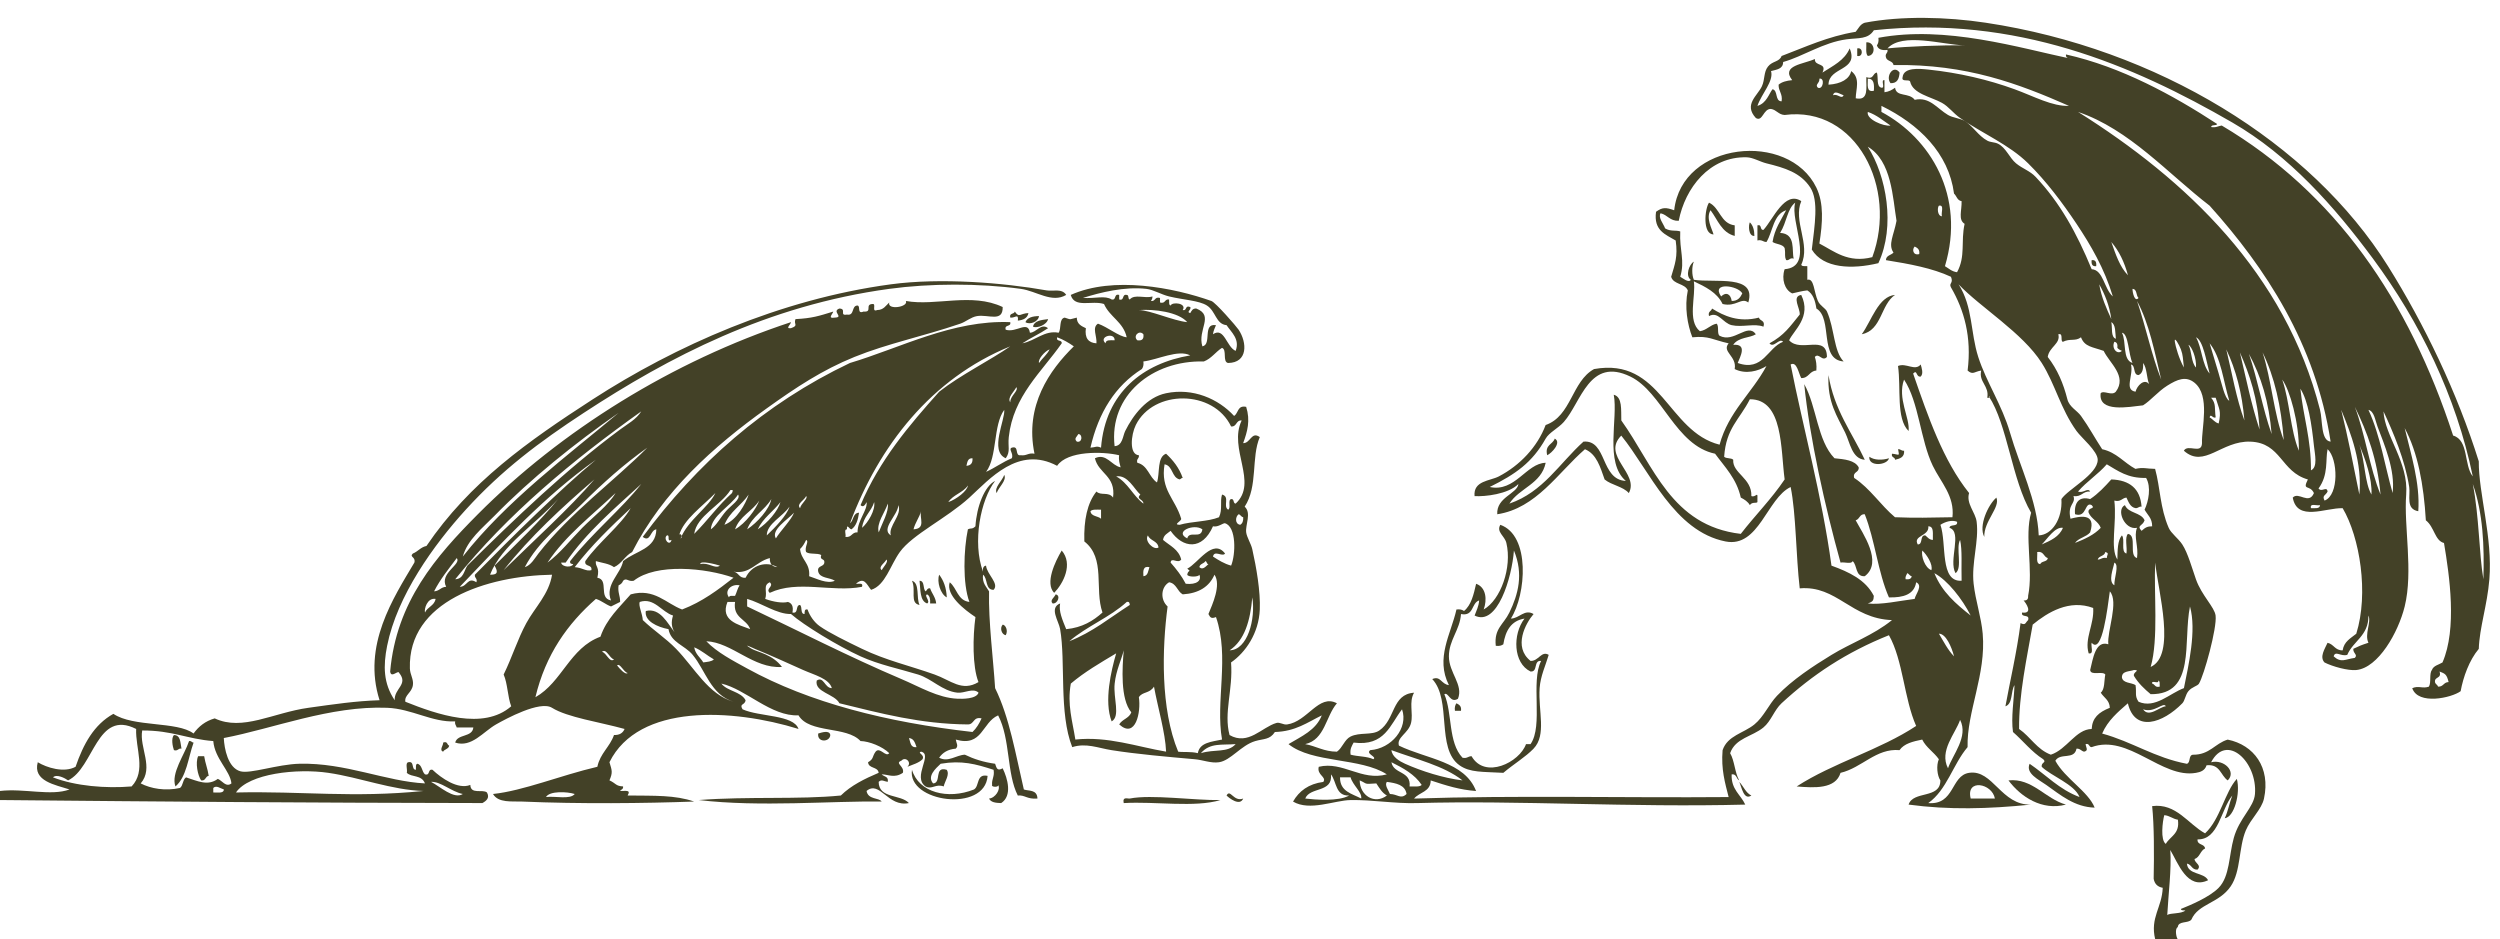 <?xml version="1.0" encoding="UTF-8" standalone="no"?>
<!-- Generator: Adobe Illustrator 13.0.0, SVG Export Plug-In . SVG Version: 6.00 Build 14948)  -->
<svg
    xmlns:rdf="http://www.w3.org/1999/02/22-rdf-syntax-ns#"
    xmlns="http://www.w3.org/2000/svg"
    xmlns:cc="http://web.resource.org/cc/"
    xmlns:xlink="http://www.w3.org/1999/xlink"
    xmlns:dc="http://purl.org/dc/elements/1.1/"
    xmlns:svg="http://www.w3.org/2000/svg"
    xmlns:inkscape="http://www.inkscape.org/namespaces/inkscape"
    xmlns:sodipodi="http://sodipodi.sourceforge.net/DTD/sodipodi-0.dtd"
    xmlns:ns1="http://sozi.baierouge.fr"
    id="two_devils_xA0_Image_1_"
    enable-background="new 0 0 396.72 149.04"
    xml:space="preserve"
    viewBox="0 0 396.72 149.04"
    version="1.1"
    y="0px"
    x="0px"
  >
<g
      clip-rule="evenodd"
      fill-rule="evenodd"
      
    >
	<path fill="#434127"
        d="m296.16 6.72c1.389-0.149 1.599 2.097 0.24 2.16-0.4-0.398-0.19-1.409-0.24-2.16z"
    />
	<path fill="#434127"
        d="m294.72 7.68c0.967-0.234 0.967 1.434 0 1.2v-1.2z"
    />
	<path fill="#434127"
        d="m301.44 11.52c-0.072 0.968-0.354 1.726-1.439 1.68-0.86-1.099 0.5-3.033 1.44-1.68z"
    />
	<path fill="#434127"
        d="m285.84 31.92c-1.346 3.184 1.53 6.834 0 10.08 0.074 0.326 0.601 0.199 0.96 0.24v2.16c1.093-0.311 1.025 1.913 1.68 3.36 0.356 0.788 1.196 1.131 1.44 1.68 1.212 2.73 1.057 6.291 2.64 7.92-3.96-0.28-1.662-6.818-4.32-8.4-0.185-1.255-0.544-2.335-1.439-2.88-0.866 0.094-1.609 0.311-2.4 0.48-1.191-0.558-1.738-2.253-1.2-3.84 4.896-0.4 0.776-7.62 1.681-10.56-1.27 0.949-1.339 3.122-2.4 4.8 2.556 0.128 1.81 2.841 2.16 4.08-0.679-0.198-0.622 0.338-1.2 0.24-0.317-0.722-0.066-0.837-0.24-1.92-0.324-0.635-1.345-0.575-1.92-0.96 0.322-2.078 1.34-3.46 2.16-5.04-2.051 0.67-2.096 3.344-3.12 5.04-0.565 0.005-0.706-0.413-1.439-0.24v-2.4c0.771-0.211 0.328 0.791 0.96 0.72 1.53-1.677 3.39-6.302 6-4.56z"
    />
	<path fill="#434127"
        d="m271.2 32.16c1.752 0.808 1.807 3.313 4.08 3.6v1.68c-2.1-0.54-2.702-2.578-3.84-4.08-0.758 1.246 0.19 2.844 0.48 3.84-1.78-0.02-1.4-4.073-0.72-5.04z"
    />
	<path fill="#434127"
        d="m277.68 35.28c0.49 0.47 0.716 1.205 0.72 2.16-0.98 0.06-0.95-1.752-0.72-2.16z"
    />
	<path fill="#434127"
        d="m331.92 41.28c0.632-0.072 0.787 0.333 0.72 0.96-0.63 0.072-0.79-0.332-0.72-0.96z"
    />
	<path fill="#434127"
        d="m300.72 46.8c-2.301 1.54-2.074 5.606-5.28 6.24 1.55-2.127 2.62-6.016 5.28-6.24z"
    />
	<path fill="#434127"
        d="m279.84 51.84c-1.382-0.559-3.38 0.14-5.04-0.24-1.409-0.322-2.116-2.259-3.601-1.44-0.205-0.766 0.378-0.743 0.48-1.2 1.889 1.176 4.241 2.255 7.439 1.44 0.15 0.572 1.05 0.394 0.72 1.44z"
    />
	<path fill="#434127"
        d="m162.72 51.12c0.313-0.727 1.125-0.955 2.16-0.96-0.1 0.887-1.44 1.442-2.16 0.96z"
    />
	<path fill="#434127"
        d="m163.92 51.84c0.22-0.98 1.341-1.059 2.4-1.2-0.21 0.921-1.74 1.495-2.4 1.2z"
    />
	<path fill="#434127"
        d="m290.16 59.52c0.885 5.516 3.714 9.086 5.761 13.44-2.036-0.149-2.336-2.701-3.12-4.32-1.23-2.54-2.86-4.818-2.64-9.12z"
    />
	<path fill="#434127"
        d="m246.72 69.6c1.135 0.594-0.485 2.322-1.2 2.64-0.41-1.691 0.88-1.683 1.2-2.64z"
    />
	<path fill="#434127"
        d="m301.2 71.28c0.431-0.03 0.507 0.294 0.96 0.24 0.082 1.042-0.66 1.259-1.439 1.44-0.003-0.477-0.655-0.305-0.48-0.96 1.12 0.087 1.22 0.564 0.96-0.72z"
    />
	<path fill="#434127"
        d="m296.64 72.48c0.788 0.564 2.039 0.572 3.12 0.24-0.27 1.131-3.3 1.399-3.12-0.24z"
    />
	<path fill="#434127"
        d="m159.36 75.36c0.454 0.862-0.91 1.963-1.2 2.88-0.45-0.863 0.91-1.963 1.2-2.88z"
    />
	<path fill="#434127"
        d="m316.8 78.96c0.669 1.543-1.996 3.709-1.92 6.239-0.94-1.764 0.62-5.113 1.92-6.239z"
    />
	<path fill="#434127"
        d="m238.08 83.28c4.812 1.694 4.109 11.074 1.681 14.88 1.338-0.008 2.17-1.578 3.6-0.72-1.255 1.448-3.296 5.215-0.479 7.44 1.261 0.061 1.735-1.674 2.88-0.96-0.481 1.641-1.313 3.374-1.44 5.279-0.244 3.67 1.134 7.413-0.96 9.601-1.275 1.332-3.188 2.468-4.8 3.84-3.236-0.188-5.291-0.011-6.96-1.2-3.744-2.668-1.198-10.348-4.32-13.68 1.352-0.575 1.389 0.81 2.641 0.96-2.171-4.285 0.322-8.099 1.199-12 0.557-0.077 0.922 0.038 1.2 0.24 1.145-0.936 1.535-2.626 1.92-4.32 1.609 0.566 1.762 2.542 1.2 4.08 2.695-1.521 4.53-6.669 3.6-10.561-0.27-1.132-1.63-1.733-0.96-2.879zm-6 36.96c0.733 0.174 0.875-0.245 1.44-0.239 2.11 3.696 7.609 0.99 8.64-1.921h0.721c2.046-2.913-0.015-9.935 1.68-13.199-1.264-0.145-0.459 1.781-1.68 1.68-2.767-1.324-2.872-5.908-0.96-8.4-2.138 0.343-3.018 1.942-3.36 4.08-0.278 0.202-0.644 0.316-1.2 0.24-0.295-2.751 1.217-3.34 2.16-5.28 1.389-2.854 2.283-6.094 0.72-9.84-0.311 4.307-2.649 12.115-6.239 10.32 0.268-0.771 0.656-1.423 0.72-2.4-1.271 0.409-0.792 2.568-2.88 2.16-0.169 2.534-1.923 4.128-1.92 6.72 0.002 2.6 2.335 4.522 1.439 6.721-1.231 0.794-1.511-1.125-2.16-0.721 1.3 3.03 0.57 7.64 2.88 10.08z"
    />
	<path fill="#434127"
        d="m168.48 87.36c1.843 2.147 0.266 5.213-1.2 6.72-1.48-1.528 0.14-4.939 1.2-6.72z"
    />
	<path fill="#434127"
        d="m149.04 91.2c0.692 0.908 1.138 2.062 1.2 3.601-0.99-0.51-1.61-2.471-1.2-3.601z"
    />
	<path fill="#434127"
        d="m144.72 92.16c1.286 0.394 0.644 2.716 1.2 3.841-1.6-0.284-0.51-2.342-1.2-3.841z"
    />
	<path fill="#434127"
        d="m145.92 92.16c0.87 0.011 0.487 1.273 0.96 1.681 0.244-0.156 0.249-0.552 0.72-0.48 0.278 0.842 0.86 1.38 0.96 2.4h-0.96c0.05-0.689-0.061-1.22-0.48-1.44-0.557 0.17 0.615 1.127 0 1.44-1.18-0.421-1.03-2.171-1.2-3.601z"
    />
	<path fill="#434127"
        d="m167.52 94.32c0.859 0.146 0.319 1.535-0.48 1.44-0.51-0.505 0.28-0.935 0.48-1.44z"
    />
	<path fill="#434127"
        d="m159.12 99.12c0.474 0.063 0.888 0.962 0.48 1.681-0.65-0.1-0.99-1.141-0.48-1.68z"
    />
	<path fill="#434127"
        d="m231.12 111.6c0.421 0.219 0.834 0.446 0.721 1.2h-0.96c-0.08-0.56 0.04-0.92 0.24-1.2z"
    />
	<path fill="#434127"
        d="m131.76 116.64c-0.085 1.182-2.137 1.21-1.92-0.24 0.53-0.15 1.79-0.6 1.92 0.24z"
    />
	<path fill="#434127"
        d="m27.6 116.64c1.097 0.023 1.003 1.236 1.2 2.16-0.578-0.099-0.521 0.438-1.2 0.239-0.209-0.6-0.469-1.86 0-2.4z"
    />
	<path fill="#434127"
        d="m30 117.6c0.388-0.067 0.413 0.227 0.72 0.24-0.864 2.416-1.109 5.451-2.88 6.96-0.752-2.08 1.446-5.02 2.16-7.2z"
    />
	<path fill="#434127"
        d="m70.32 117.84c0.755-0.275 0.583 0.377 0.96 0.479-0.076 0.563-0.743 0.537-0.96 0.96-0.676-0.24 0.066-1.02 0-1.44z"
    />
	<path fill="#434127"
        d="m31.44 120h0.96c0.171 1.108 0.557 2.002 0.72 3.119-0.566 0.074-0.447 0.834-1.2 0.721-0.553-0.79-0.948-2.8-0.48-3.84z"
    />
	<path fill="#434127"
        d="m144.72 122.16c1.071 3.62 5.716 4.773 9.84 3.12 0.901-0.538 0.331-2.549 2.16-2.16-0.4 5.89-12.81 4.19-12-0.96z"
    />
	<path fill="#434127"
        d="m327.84 127.68c-3.796 1.01-7.171-1.233-9.12-3.84 3.78-0.41 5.85 2.94 9.12 3.84z"
    />
	<path fill="#434127"
        d="m197.28 126.72c-0.523 1.27-2.234-0.069-2.64-0.48 0.58-1.14 1.11 1.06 2.64 0.48z"
    />
	<path fill="#434127"
        d="m193.68 126.96c-4.11 1.228-10.271 0.188-15.36 0.479-0.24-1.095 0.67-0.661 0.96-0.72 3.44-0.69 10.3 0.32 14.4 0.24z"
    />
	<path fill="#434127"
        d="m345.6 149.04h-3.6c-0.83-3.436 1.083-5.012 1.199-8.159-0.817-0.143-1.297-0.623-1.439-1.44 0.078-3.717 0.084-8.489-0.24-11.52 3.824-0.509 5.736 2.877 8.4 4.319 2.4-2.209 3.165-6.614 5.04-8.64 0.604 2.252-0.413 6.101-1.921 6.24 0.524-1.076 0.744-2.456 1.2-3.601-1.831 2.221-2.157 7.052-5.52 6.96-0.076 0.956 1.109 0.65 1.2 1.44-0.771 0.351-0.826 1.414-1.681 1.68 0.063 0.687 1.175 0.957 0.48 1.681-0.923 0.042-0.931-0.83-1.681-0.961 0.152 1.849 2.68 1.321 3.36 2.641-3.297 1.571-4.763-2.724-6-4.8 0.216 3.001-0.299 6.955-0.479 10.319 0.458-0.357 2.229-0.147 2.88-0.72-0.283-0.037-0.682 0.041-0.721-0.24 1.41-0.573 4.498-1.827 6-3.359 1.767-1.802 1.611-5.096 2.4-7.92 0.886-3.173 3.189-4.839 3.36-6.96 0.408-5.082-4.496-9.76-6.96-5.04 2.074-0.514 4.045 1.498 2.64 2.88-1.142-0.778-1.203-2.638-3.36-2.4-0.27 0.871-1.012 1.082-1.68 1.2-5.437 0.963-10.752-6.229-16.56-4.08-0.478-0.003-0.306-0.655-0.96-0.48 0.072 0.561 0.512 1.034-0.24 1.2-0.457-0.103-0.604-0.517-1.2-0.479-0.355 1.846-2.575 0.581-3.36 1.92 1.554 2.848 5.214 4.865 6.24 7.439-3.179-0.086-5.437-2.015-7.68-3.6-1.221-0.862-3.316-1.834-2.641-3.36 2.62 1.78 4.713 4.088 7.921 5.28-0.79-2.024-4.497-3.334-6-4.8-0.119-0.754 0.827-0.634 0.239-1.2-1.861-1.178-3.177-2.902-4.8-4.32-0.332-2.24 0.172-5.312 0.24-7.439-0.622 0.978-0.233 2.967-1.44 3.359 0.647-3.602 1.841-8.712 2.4-13.199 0.821 0.392 0.721-0.029 1.2-0.48 0.314-1.034-1.143-0.297-0.96-1.2 1.839 0.242 0.596-1.542 0.239-1.92 0.523 0.044 0.764-0.196 0.721-0.72 0.855-4.229-0.616-9.451 0.479-13.2-3.062-5.177-3.753-14.007-6.72-18.48 0.252 0.013 0.188 0.308-0.24 0.24 0.35-1.893-1.396-2.51-0.96-4.32-1.047 0.14-1.314 0.761-2.16 0 0.673-5.324-0.557-9.618-2.64-13.2-0.385-0.697 0.442-0.623 0-1.68-2.946-1.374-6.598-2.042-10.32-2.64 0.021-0.778 0.826-0.774 1.2-1.2-0.899-1.291 0.041-2.712 0.48-5.04-0.608-3.629-0.746-9.51-4.561-11.76 2.952 4.61 4.429 12.615 1.68 18.48-4.187 1.013-8.742 0.836-10.56-2.16 0.466-3.935 1.105-7.781-0.24-9.84-1.555-2.381-4.036-3.119-6.96-3.84-1.017-0.25-2.126-0.931-3.12-0.96-5.908-0.174-9.794 4.87-10.8 10.08-1.409 0.049-1.773-0.947-2.88-1.2-0.434 0.669 0.46 1.669 0.72 2.4 0.876 0.531 1.645 0.24 2.4 0.48-0.146 3.062 0.777 4.63 0 7.2 0.378 0.201 1.338 1.037 1.68 0.48-0.928-0.628-0.258-2.477 0.48-2.88-0.334 0.76-0.334 2.12 0 2.88 3.394 0.512 9.984-0.896 8.64 3.6-1.115-0.867-1.94 0.761-4.08 0.24-0.882-1.837-2.717-2.723-4.56-3.6 0.347 2.357-1.079 6.278 0.96 7.92 1.104-0.175 1.586-0.974 2.64-1.2 0.451 0.349 0.029 1.571 0.48 1.92 2.3 1.204 4.438-2.123 5.76-0.24-0.977 0.623-2.745 0.423-3.601 1.68 2.325-0.194 1.085 1.929 0.721 2.88 4.021 1.442 4.734-2.452 7.2-3.36-0.575-0.708-1.495 1.084-2.16 0.24 2.36-1.288 3.212-2.615 4.8-4.56 0.101-1.002-1.32-2.868 0.24-3.12 1.689 3.499-1.187 5.596-1.92 7.2 1.851 2.034 5.962-1.029 6 2.64-0.75 0.835-1.268-0.738-1.92 0 0.201 0.598 0.313 1.286 0.239 2.16-1.126 0.074-1.185 1.215-2.399 1.2-0.426-0.775-0.699-2.71-1.681-2.16 1.942 9.9 4.969 20.791 6.48 31.92 2.82 1.02 5.426 2.254 6.72 4.8-0.047 0.698-0.091 0.905-0.96 1.2 2.051 0.261 5.136-0.442 7.44-0.721 0.136-0.751 1.375-2.109 0.239-2.64-0.305 1.936-2.028 2.452-4.319 2.4-1.742-3.938-2.225-9.136-3.84-13.2-0.843-0.043-0.79 0.811-1.44 0.96 1.06 2.016 4.404 6.658 1.44 8.88-1.531 0.092-1.154-1.726-1.92-2.4-0.18 0.542-1.347 0.095-1.921 0.24-2.465-8.859-4.942-20.016-5.76-28.32 1.979 3.541 2.067 8.972 4.8 11.76 1.598 0.163 3.217 0.304 3.841 1.44 0.091 0.892-0.973 0.627-0.721 1.68 2.557 1.683 4.176 4.305 6.48 6.239 3.54 0.141 5.183 0.061 9.12 0 0.368-3.371-1.851-5.533-3.12-8.16-1.969-4.072-2.213-10.141-4.561-13.68-1.098 2.963 0.952 6.069 0.721 8.16-2.021-1.98-1.175-6.825-1.681-10.32 1.291-0.557 2.701 0.872 3.601-0.24 0.152 0.549 0.476 1.448 0 1.92-0.784 0.121-0.509-1.194-1.2-0.48 2.389 6.891 4.757 13.803 8.88 18.96-0.503 1.671 1.013 3.058 1.2 4.561 0.389 3.113-0.853 6.512-0.48 9.84 0.302 2.695 1.209 5.281 1.44 7.92 0.567 6.479-2.537 12.373-2.4 18-2.315 2.725-3.287 6.793-6.239 8.88 4.231 0.338 3.545-4.353 6.479-4.8 3.782-0.577 5.096 5.197 9.84 5.04-6.801 0.691-13.066 0.862-19.439 0 0.713-2.247 5.06-0.86 5.04-3.84-0.506-0.752-0.675-2.376-0.24-3.36-0.79-1.131-2.006-1.834-2.641-3.12-1.464 0.295-2.883 0.637-3.6 1.68-3.708-0.335-5.978 2.813-9.36 3.601-0.779 2.605-4.174 2.39-6.96 2.16 5.774-3.746 13.235-5.805 18.96-9.601-1.922-4.317-2.067-10.412-4.319-14.399-6.768 2.714-12.148 6.279-17.04 10.8-1.165 1.076-1.652 2.827-2.88 3.84-1.776 1.464-4.438 1.668-5.28 4.08 0.712 1.208 0.737 3.103 1.44 4.32-0.479-0.241-0.379-1.062-1.2-0.96-0.096 2.415 1.434 3.206 2.16 4.8-18.2 0.478-36.045-0.705-52.08-0.24-3.597 0.104-7.099-0.542-10.561-0.479-2.56 0.045-6.484 1.808-9.12 0.239 0.961-1.68 2.469-2.812 4.801-3.12 0.575-0.81-1.057-1.071-0.721-2.399 3.822-0.928 6.793 2.315 10.8 1.2-4.12-2.68-11.845-1.755-15.6-4.801 2.048-1.231 4.356-2.203 5.28-4.56-2.257 1.103-4.173 2.548-7.44 2.64-0.81 1.253-1.771 1.042-3.12 1.44-2.255 0.665-3.893 3.095-5.76 3.36-1.289 0.183-2.505-0.363-3.84-0.48-4.34-0.38-9.242-0.812-13.2-1.44-2.151-0.341-4.033-1.185-6.24-0.479-2.136-5.394-1.023-13.517-1.92-18.72-0.228-1.323-1.782-3.382 0-4.08-0.253 1.213 0.345 2.565 0.96 4.08 2.552-0.248 4.282-1.318 5.76-2.641-1.31-3.736 0.548-8.6-2.88-11.279-0.101-3.381 0.466-6.095 1.92-7.92 0.723 0.717 1.919-0.037 2.64 0.96 0.451-3.491-2.304-3.777-2.88-6.24 1.811-0.871 2.632 1.163 4.08 1.44-0.145-0.575-0.345-1.095-0.24-1.92-2.593-0.621-8.217-0.731-9.84 1.68-6.136-3.283-10.739 2.135-13.92 5.041-3.597 3.284-9.041 5.851-11.04 8.64-1.539 2.147-2.301 5.295-4.56 6-0.703-0.845-1.081-2.141-2.4-0.96 0.425 0.055 1.202-0.242 0.96 0.479-4.737 0.921-10.184-1.139-14.64 0.96-0.759-0.656 0.758-1.023 0-1.68-1.142 0.501-0.331 1.462-0.72 2.64 1.312 0.485 2.79 0.704 3.6 0.48 0.614 0.187 0.91 0.689 0.72 1.68 1.031 0.231 0.421-1.179 1.2-1.199 0.412 0.308 0.005 1.435 0.72 1.439 0.022-0.377-0.032-0.832 0.48-0.72 0.339 1.002 1.061 2.031 1.92 2.64 1.502 1.065 4.277 2.421 6.72 3.601 3.807 1.837 7.509 2.652 11.52 4.079 2.577 0.917 4.328 2.78 6.96 1.2-0.983-2.492-0.902-7.209-0.48-10.319-1.76-1.162-4.756-3.508-4.08-5.521 1.152 0.928 1.248 2.912 3.12 3.12-1.088-2.893-0.917-8.294-0.24-11.52 0.558-0.269 0.643 0.051 1.2-0.48 0.179-3.103 1.45-6.389 3.12-7.2-2.287 2.958-3.646 9.71-1.92 14.4-0.067-0.547 0.058-0.902 0.48-0.96 0.146 1.418 2.142 2.848 1.2 3.84-1.373 0.012-0.894-1.826-1.68-2.4-0.154 1.354 0.522 1.878 0.96 2.641-0.114 4.771 0.674 10.774 0.96 15.359 2.271 4.609 3.258 10.502 4.56 16.08 0.739 0.277 2.104-0.042 2.16 1.44-1.681 0.142-1.984-0.601-3.12-0.48-1.779-3.46-1.16-8.989-3.12-12.72-2.567 1.102-2.472 5.075-6.72 3.84 0.074 0.562 0.47 0.991 0 1.44-1.254 0.106-2.088 0.632-2.64 1.439 1.428 0.785 2.713-0.426 4.08-0.479 1.396 0.684 2.97 1.189 4.8 1.439 0.246 0.703 0.323 1.201 1.2 0.721 0.794 1.625 1.559 4.367-0.24 5.52-0.856-0.023-1.648-0.112-1.92-0.72 0.976-0.072 1.888-1.461 1.44-2.16 0.172 0.389-1.132 0.389-0.96 0-0.08-0.96 0.428-1.332 0.24-2.4-2.874-0.93-5.062-1.528-8.4-0.96-0.789 0.745-2.196 1.997-1.2 3.12 1.389-0.051 0.092-2.788 2.16-2.16 0.532 0.767-0.312 1.817-0.479 2.641-1.289-0.473-1.841 0.548-2.88 0-2.157-1.525 1.243-5.105-0.72-5.521-0.653 0.22 0.639 0.446 0.24 1.2-0.594 0.605-1.549 0.851-2.4 1.2 0.747-0.661-0.299-1.707-0.96-0.96-1.115 0.414 0.555 0.863 0.24 1.92-1.347 0.913-2.328 0.243-3.36 0.24 0.332 0.388 1.142 0.298 0.96 1.199-0.561-0.073-0.991-0.47-1.44 0 0.026 2.694 3.504 1.937 4.8 3.36-3.344 0.704-4.624-3.679-6.72-1.92 0.231 1.405 1.981 1.036 2.4 1.68-8.025-0.118-19.272 0.915-29.04-0.239 7.906-0.609 15.927-0.054 22.56-0.721 1.611-1.589 3.752-2.647 6-3.6-0.109-1.012-1.614-0.626-1.68-1.68 0.944-0.543 0.609-0.871 1.2-1.681 0.688-0.82 1.607 0.971 2.16 0.24-1.092-1.064-3.176-1.884-4.56-1.92-2.223-2.417-8.12-1.16-9.84-4.08-4.335 0.212-8.345-4.148-12.24-5.04 0.934 1.227 3.082 1.238 3.84 2.64-0.098 0.851-1.049 0.475-0.48 1.44 2.639 1.212 8.107 0.838 8.88 3.12-10.469-3.235-25.369-4.067-30 5.28 0.416 1.349 0.535 1.628 0 2.88 1.062 0.482 0.979 0.909 2.16 0.96 0.072 0.472-0.324 0.476-0.48 0.72 0.916 0.032 1.76-0.236 1.2 0.72 4.307 0.053 7.518-0.086 10.56 0.96-7.921 0.287-18.042 0.4-27.36 0-1.52-0.065-3.719 0.257-4.56-1.199 4.804-0.507 10.677-2.938 16.56-4.32 0.437-2.123 1.981-3.14 2.64-5.04 0.912 0.032 1.417-0.343 1.68-0.96-3.995-1.106-9.076-1.832-11.52-3.36-1.897-1.187-7.32 1.755-8.88 2.641-2.031 1.151-3.892 3.74-6.48 2.88 0.347-1.413 2.731-0.79 2.88-2.4h-2.64c-0.076-0.324-0.342-0.458-0.24-0.96-3.684 0.169-6.86-2.002-10.8-2.16-9.002-0.361-18.146 3.326-25.92 4.8 0.076 1.658 0.649 4.736 2.64 5.28 1.583 0.433 5.87-1.112 9.36-1.2 7.318-0.185 13.708 2.805 19.92 3.12-0.535-1.411-2.126-0.923-2.88-1.68 0.143-0.497-0.297-1.577 0.24-1.68 1.031-0.231 0.421 1.179 1.2 1.199 0.041-0.358-0.086-0.886 0.24-0.96 0.767 0.193 0.687 1.234 1.2 1.681 0.895 0.255 0.38-0.9 1.2-0.721 1.37 1.306 4.053 3.194 6 2.4 0.05 1.572 1.964 0.631 2.64 1.2 0.472 0.857-0.075 1.317-0.72 1.68-27.803-0.04-50.113-0.22-76.56-0.48v-1.44c3.825-0.446 8.14 0.844 11.04-0.24-2.244-0.732-5.869-1.308-5.04-4.319 1.411 0.858 4.163 1.733 6 0.72 1.226-3.574 2.913-6.688 6-8.4 3.145 2.142 10.128 1.156 12.72 3.12 0.807-1.113 1.865-1.975 3.36-2.399 4.426 2.08 9.24-0.899 14.88-1.681 4.091-0.566 7.396-1.074 11.28-1.2-2.78-8.701 2.199-16.241 5.521-21.84 0.266-0.929-0.849-0.854-0.24-1.439 0.812-0.309 1.227-1.014 2.16-1.2 6.85-10.104 16.116-16.63 26.4-23.28 13.045-8.436 29.651-15.859 47.28-18.24 7.932-1.071 17.887-0.254 24.72 0.96 1.023 0.182 2.443-0.358 3.12 0.72-2.269 1.356-4.718-0.622-7.2-0.96-6.609-0.901-14.397-0.884-20.88 0-19.384 2.643-34.971 10.833-48.48 19.68-7.05 4.617-12.967 9.042-18.72 15.36-5.068 5.565-10.902 13.661-12.48 21.6-0.633 3.186-0.611 5.964 1.2 8.64-0.103-1.873 2.202-2.486 0.72-4.319-0.149-0.57-1.291 0.922-1.44-0.24 0.98-11.086 7.274-18.278 13.92-24.96 13.183-13.253 30.847-24.278 49.68-30.48 0.007 0.356-0.982 1.072 0 0.96 1.284-0.456 0.38-0.583 0.72-1.44 2.685-0.145 3.674-0.486 6-1.2-0.131 0.449-0.958 1.156 0.24 0.96 1.522-0.045-0.562-0.971 0.72-1.44 1.219 0.036-0.063 1.184 1.2 0.96 1.272 0.232 0.666-1.414 1.68-1.44 0.542 0.097-0.126 1.407 0.96 0.96 1.505 0.131 0.114-1.152 1.44-1.2 0.637-0.076-0.225 1.345 0.72 0.96 1.028-0.012 1.372-0.708 1.92-1.2-0.373 1.262 3.094 0.729 2.64-0.24 4.735 0.858 10.431-1.379 15.36 0.96 0.05 2.481-2.274 1.136-4.08 1.44-0.961 0.162-1.749 0.896-2.64 1.2-5.951 2.034-11.528 3.144-16.8 5.28-5.126 2.078-9.235 4.808-13.92 8.16-8.533 6.106-16.487 13.227-21.36 22.8-1.149 0.61-1.658 1.861-2.88 2.4-0.789-0.575-1.866-0.658-2.88-0.961-0.116 0.99 0.658 0.875 0.24 2.641 1.901 0.319 0.102 3.209 2.16 3.6-0.998-2.517 1.59-4.272 1.92-6.24 2.071-1.687 5.208-1.894 5.28-5.039-0.977 0.082-0.914 2.148-2.16 1.199 8.581-11.579 19.217-21.103 32.88-27.6 7.968-2.375 16.305-6.864 25.44-6.48 0.18 0.82-0.975 0.305-0.72 1.2 1.687 0.539 3.536-1.547 3.84 0.48 1.036-0.012 1.754-1.595 2.88-0.72-1.288 0.872-2.782 1.538-4.08 2.4 2.099-0.414 3.533-2.115 5.76-1.68 0.457-0.663 0.021-2.219 0.96-2.4 1.175 0.392 0.648 0.278 1.92 0 0.009 1.031 0.736 1.344 1.44 1.68-0.21 1.571 0.4 2.32 1.68 2.4 0.097-1.139-0.739-2.5 0.24-3.12 1.563 0.549 3.343 2.056 4.56 2.16-0.527-2.432-2.702-3.218-3.6-5.28-1.945-0.628-4.667 0.719-5.28-1.44 6.738-3.038 16.339-1.161 22.32 0.96 0.67 0.237 3.96 4.022 4.32 4.56 1.364 2.04 1.494 5.248-1.68 5.28-0.922-0.198-0.118-2.122-0.96-2.4-1.027 0.653-1.667 1.693-2.88 2.16-8.155-0.224-15.089 5.378-14.16 13.44 1.279-0.073 1.295-1.623 1.68-2.4 1.268-2.56 3.419-5.358 6.48-6 4.274-0.896 8.317 0.892 10.8 3.6 0.706-0.414 0.506-1.734 1.92-1.44 0.692 2.189 0.185 3.941-0.48 5.76 1.167 0.037 1.3-1.937 2.641-0.96-1.389 3.201-0.271 7.844-2.4 11.04 1.118 1.006 0.084 2.894 0.24 4.08 0.102 0.78 0.771 1.807 0.96 2.64 0.652 2.887 1.322 6.746 1.2 9.601-0.162 3.79-2.267 6.808-4.561 8.399 0.338 4.355-1.196 7.943-0.24 11.521 2.979 1.711 5.115-1.246 7.44-1.92 0.542-0.157 1.092 0.32 1.68 0.24 3.258-0.447 5.041-4.915 7.92-3.36-1.784 2.056-1.896 5.783-5.04 6.479 1.765 0.315 2.968 1.193 5.04 1.2 0.881-0.6 1.191-1.919 2.16-2.399 1.46-0.725 3.396-0.167 4.561-0.96 2.585-1.763 1.96-5.755 5.52-6-0.853 1.479-0.107 3.245-0.479 4.8-0.395 1.646-2.344 2.286-1.92 3.6 4.36 2.119 10.442 2.518 12.239 7.2-2.606-0.187-4.71-0.862-7.2-1.68-0.01 1.829-1.818 1.86-2.64 2.88 16.183-0.538 33.344-0.097 49.92-0.24-0.568-2.231-1.214-4.386-0.96-7.44 0.784-2.324 3.312-2.676 5.04-4.079 1.5-1.219 2.291-3.19 3.601-4.561 2.429-2.542 5.699-4.683 8.64-6.479 3.091-1.89 6.601-3.099 9.6-5.521-6.52-0.25-8.733-5.533-14.64-5.04-0.611-5.238-0.575-11.824-1.44-16.08-3.745 1.763-5.041 9.679-10.319 8.641-8.191-1.611-12.027-11.209-16.561-16.8-3.187 3.21 2.915 5.99 1.2 9.12-0.934-1.066-2.751-1.248-3.84-2.16-0.695-1.944-1.256-4.024-3.12-4.8-4.242 3.679-7.73 9.389-13.92 10.32-0.154-2.717 3.167-3.23 3.36-4.8-1.644 1.624-5.321 2.022-6.96 1.92-0.228-2.453 2.456-2.399 3.84-3.12 3.349-1.745 6.134-4.684 7.439-8.16 4.097-1.424 4.124-6.916 7.681-8.88 10.695-1.922 11.642 9.918 19.92 12 1.415-5.224 5.119-8.161 7.439-12.48-1.324 0.82-3.288 1.348-5.04 0.48 0.384-2.057-2.097-2.741-0.96-4.08-2.553-0.561-3.09-1.225-5.76-0.96-0.779-2.012-1.265-4.804-0.72-7.44-0.461-1.14-2.286-0.915-2.641-2.16 0.593-2.021 1.082-3.182 0.721-5.76-1.604-0.956-3.539-1.582-3.12-4.56 1.021-0.737 1.555-0.708 2.88-0.24 1.197-10.937 18.178-12.638 22.56-3.6 1.207 2.488 1.004 5.564 0.48 8.88 2.345 1.219 4.555 3.155 8.399 2.16 4.045-10.959-2.537-24.057-13.92-22.56-0.982-0.057-1.265-0.815-2.16-0.96-1.24-0.041-1.31 2.099-2.399 1.44-1.975-2.138 0.271-3.542 0.96-5.04 0.502-1.093 0.255-2.224 0.96-3.12 0.726-0.922 1.812-0.712 2.16-1.68 3.777-1.423 7.3-3.1 11.76-3.84 0.438-0.522 0.71-1.209 1.44-1.44 5.834-1.113 12.979-0.938 19.199 0 27.194 4.1 51.57 19.015 63.841 38.64 5.778 9.243 10.962 19.998 14.399 30.96-0.039 5.078 2.217 12.087 1.68 18.72-0.334 4.13-1.573 7.674-1.68 11.04-1.521 1.813-2.466 4.465-2.88 6.72-1.444 1.058-6.748 2.247-7.68-0.48 1.03-0.455 1.595 0.115 2.64-0.239 0.408-0.633 0.024-2.057 0.48-2.641 0.252-0.707 1.085-0.834 1.68-1.2 2.336-5.355 1.115-13.77 0.24-18.96-1.468-0.372-1.504-2.521-2.88-3.6-0.337-5.664-1.268-10.733-3.36-14.64 0.951 4.009 2.477 8.722 2.16 13.2-2.021-0.347-1.232-2.45-1.44-3.84-0.63-4.205-2.564-8.763-4.08-12 0.171 3.86 4.005 8.052 3.601 13.2-0.393 4.986 1.144 12.161-0.24 17.76-1.016 4.111-4.191 9.737-7.68 10.08-1.312 0.129-3.796-0.563-5.04-1.2-0.834-0.875 0.049-2.161 0.479-3.119 0.997 0.203 1.176 1.224 2.4 1.199 0.199-1.4 1.279-1.92 2.16-2.64 2.006-6.418 0.561-15.311-2.16-19.92-2.707-0.089-7.221 2.187-7.92-1.68 0.923-1.016 2.557 1.21 3.359-0.721-0.657-1.411-1.904-0.279-0.96-2.16-4.32-1.219-4.2-5.816-9.12-6-4.623-0.172-7.324 4.322-10.56 1.44 0.626-1.139 2.827 0.639 2.88-1.2-0.1-2.347 1.365-7.538-1.2-9.6-1.354-1.088-2.705-0.535-4.319 0.48-1.493 0.938-2.613 2.36-3.841 3.12-2.258 0.253-7.118 1.203-6.72-1.92 0.474-0.531 1.747 0.47 2.4-0.24 1.853-2.469-1.024-4.571-1.92-6.48-1.78-0.642-3.025-0.628-3.601-2.16-0.906 0.687-1.729 0.137-2.88 0.72-0.476-0.164 0.15-1.43-0.72-1.2 0.401 1.508-1.459 2.006-1.68 3.6 1.555 2.002 2.481 4.213 3.119 6.72 0.312 1.225 1.531 1.767 2.16 2.64 1.311 1.818 2.222 3.564 3.36 5.28 2.298 0.502 3.454 2.146 5.28 3.12 1.285-0.29 1.687-0.017 3.12 0 0.821 2.959 0.775 6.188 2.159 9.36 0.391 0.894 1.527 1.669 2.16 2.64 0.88 1.35 1.526 3.72 2.16 5.521 0.906 2.573 2.955 4.412 3.12 5.76 0.243 1.984-1.837 9.491-2.64 10.8-0.242 0.395-1.125 0.515-1.681 1.2-0.476 0.586-0.547 1.498-0.96 1.92-3.098 3.164-7.541 4.67-8.64 0-1.579 1.381-3.19 2.729-4.08 4.8 4.778 1.302 8.323 3.837 13.439 4.8 0.63-0.171 0.23-1.37 0.961-1.439 2.668 0.027 3.488-1.792 5.52-2.4 4.148 0.846 6.834 4.416 5.76 9.36-0.374 1.725-2.105 3.199-2.88 5.04-1.163 2.765-0.763 6.479-2.399 8.88-1.86 2.729-5.154 2.747-6.24 5.28-0.479 0.642-2.08 0.159-2.16 1.199-0.5 0.21-0.25 1.67 0 1.92zm-41.76-133.2c2.366-0.529 3.556 1.385 5.279 2.4 0.812 0.479 1.867 0.498 2.641 0.96 1.312 0.785 2.158 2.344 3.6 3.12 0.533 0.287 1.133 0.218 1.68 0.48 1.279 0.614 1.831 2.254 2.881 3.12 1.034 0.854 2.199 1.183 3.119 2.16 3.853 4.091 6.499 8.866 8.881 14.64 1.862 0.102 1.946 3.081 3.359 4.32-1.33-4.417-3.504-8.146-5.76-11.52-2.253-3.369-4.798-6.76-7.68-9.6-3.031-2.987-7.265-4.735-10.801-7.2-1.096-0.764-1.79-1.794-2.88-2.4-1.737-0.966-4.613-1.43-5.04-3.36-0.164-0.476-1.43 0.15-1.199-0.72 0.173-1.597 2.666-1.348 4.08-1.2 4.859 0.508 9.525 1.606 13.68 3.12 3.087 1.125 5.999 2.748 8.64 2.64-7.946-3.494-16.221-6.66-27.84-6.48-0.107-0.692-1.032-0.567-1.2-1.2-0.198-0.678 0.339-0.622 0.24-1.2-0.914 0.114-1.498-0.102-1.68-0.72 0.201-0.279 0.316-0.644 0.239-1.2 10.692-2.004 22.311 1.59 30.721 3.36-0.459-0.101-1.033-0.087-0.96-0.72 8.787 1.967 17.013 6.481 24 11.04-0.147 0.333-0.924 0.036-0.96 0.48 0.778 0.139 1.116-0.164 1.68-0.24 17.982 10.658 29.684 27.597 36.72 49.2 2.496 0.704 1.689 4.71 3.12 6.48-2.65-12.804-8.434-24.545-15.84-34.56-6.151-8.317-13.333-16.405-22.32-21.6-15.865-9.171-34.381-17.041-56.88-14.64-0.947 1.47-2.388 1.185-4.32 1.44-3.721 0.493-6.942 2.728-10.079 3.6-0.001 1.12-1.04 1.201-1.921 1.44 0.473 1.594-1.505 3.596-2.159 5.52 1.456-0.399 1.847-1.977 2.399-2.64 0.914 0.206 0.334 1.906 1.44 1.92 0.191-1.231-0.506-1.575-0.48-2.64 0.515-0.445 1.278-0.642 2.16-0.72-1.837-2.353 1.849-2.535 3.601-3.36-0.104 1.237 1.983 0.516 1.199 2.16 1.651-1.069 3.514-1.927 4.32-3.84 1.514 3.618-3.344 2.878-3.36 5.76 2.008-0.127 3.334-0.906 3.601-2.16 1.516 1.139 0.727 2.898 0.72 4.32 2.128 0.448 1.631-1.729 1.68-3.36 1.229 0.428 0.964-0.636 1.681-0.72 0.259 0.781-0.13 2.209 0.72 2.4 0.668 0.108-0.188-1.308 0.479-1.2v1.92c0.715-0.086 1.218-0.382 1.681-0.72 0.2 1.534 2.2 0.705 3.12 1.92zm-4.32-8.16c3.126-0.315 8.604-0.537 12.24-0.48-3.49-0.089-9.87-2.112-12.24 0.48zm-11.04 6.24c0.825 0.376 1.14-1.607 0.24-1.44 0.07 0.73-0.77 0.933-0.24 1.44zm8.88 0.48c0.073-1.033 0.018-1.937-0.96-1.92 0.03 0.931-0.29 2.211 0.96 1.92zm-6.48 0.72c0.743-0.316 1.331 0.711 1.68 0-0.52-0.154-1.49-0.899-1.68 0zm7.68 2.64c7.738 4.145 13.408 13.287 10.08 24.479 0.606 0.354 1.072 0.848 1.92 0.96 1.387-2.535 0.57-4.823 1.2-7.68-1.055-0.653-0.431-2.082-0.48-3.6-0.702-0.098-0.778-0.821-1.2-1.2-0.834-6.427-5.623-11.044-11.52-13.92v0.961zm69.6 47.28c0.43 1.688 0.102 4.889 1.681 5.04-2.392-15.533-10.339-27.579-19.2-37.44-6.646-5.114-12.701-12.099-20.88-14.88 17.13 10.768 32.87 25.546 38.4 47.28zm-68.16-45.12c-1.159-0.761-2.167-1.674-3.601-2.16-0.31 1.165 2.57 2.349 3.6 2.16zm8.16 14.4c-0.175-0.545 0.433-1.872-0.479-1.68-0.29 0.318-0.24 1.651 0.48 1.68zm29.52 9.36c-0.562-2.079-1.412-3.868-2.641-5.28 0.69 1.954 1.34 3.939 2.64 5.28zm-33.12-3.36c0.113-0.754-0.3-0.98-0.72-1.2-0.47 0.463-0.25 1.469 0.72 1.2zm9.36 16.32c1.275 3.974 3.782 7.651 5.04 12 1.547 5.354 4.34 10.836 4.56 16.32 2.09-0.072 3.793-2.606 3.6-5.761 1.028-1.572 5.759-3.918 5.761-6.24 0-1.371-2.586-3.485-3.36-4.56-2.549-3.537-3.38-7.42-5.52-10.8-3.028-4.782-9.754-8.833-13.2-12.48 2.29 3.581 1.86 7.608 3.12 11.521zm21.12-6c-0.301-2.178-1.022-3.937-1.92-5.52 0.36 2.116 1.15 3.813 1.92 5.52zm-61.92-3.6c0.805-0.781 1.522-0.363 1.681 0.72 0.967 0.006 1.371-0.549 1.68-1.2-0.64-1.247-5.01-1.89-3.36 0.48zm-78.48 4.56c-1.711-0.167-1.697-2.224-3.12-3.12-1.271-0.8-3.71-0.886-6-1.44-1.252-0.303-2.496-1.073-3.6-1.2-3.455-0.398-7.341 0.571-10.08 1.44 1.998 0.118 3.51-0.427 4.56 0.24 0.82 0.18 0.305-0.975 1.2-0.72v0.72c0.895 0.255 0.38-0.9 1.2-0.72 0.396 0.004 0.134 0.666 0.48 0.72 0.773-0.911 2.39-0.1 3.6-0.48 0.01 0.331-0.113 0.527-0.24 0.72 0.756 0.116 0.543-0.737 1.44-0.48v0.72c0.896 0.257 0.684-0.596 1.44-0.48 0.041 0.359-0.086 0.886 0.24 0.96 0.268-0.639 2.628-0.368 1.92 0.72 0.739 0.179 0.292-0.828 1.2-0.48 0.229 0.447-0.719 0.802 0 0.96 0.209-0.352 0.359-0.761 0.96-0.72 2.899 1.151 0.148 3.312 0.96 6 1.565-0.275-0.045-3.725 2.16-3.36-0.191 0.448-0.401 0.879-0.48 1.44 1.812-1.218 2.142 2.032 3.6 2.64 0.71-1.871-0.69-2.95-1.44-4.08zm144.72-4.32c-0.431-0.369-0.193-1.407-0.96-1.44 0 0.661 0.38 2.162 0.96 1.44zm3.6 12.96c-1.046-4.394-1.925-8.956-3.841-12.479 1.39 4.051 2.3 8.577 3.84 12.479zm-162.24-11.04c1.773 0.012 5.497 1.715 7.68 1.92-1.43-1.629-5.25-2.085-7.68-1.92zm155.04 4.56c-0.111-1.009-0.005-2.236-0.721-2.64 0.2 0.925-0.12 2.361 0.72 2.64zm2.64 3.84c-0.649-1.353-0.611-4.665-1.68-4.8 0.76 1.402 0.03 4.285 1.68 4.8zm-157.92-3.6c0.751 0.111 1.071-0.208 0.96-0.96-0.66-0.747-1.71 0.298-0.96 0.96zm-5.04 0.48c0.027-0.613 0.804-0.477 1.44-0.48 0.04-1.362-2.64-0.572-1.44 0.48zm175.2 4.8c-0.522-1.96-1.012-5.226-2.16-5.76 0.95 1.687 0.94 4.344 2.16 5.76zm-182.16-4.8c-3.132 4.504-7.705 8.369-8.4 14.88-0.166 1.55 0.299 2.269-0.48 3.36-2.631-1.125-0.072-6.124-0.24-7.68-1.791 2.449-1.068 7.412-2.88 9.84 1.428-0.652 2.61-1.55 4.08-2.16 0.331-0.759-0.594-1.449 0-1.68 1.25-0.37 0.378 1.382 1.44 1.2 0.928 0.128 1.171-0.428 2.16-0.24-1.596-7.641 2.413-13.28 6.24-17.04-0.8-0.56-1.654-1.066-2.64-1.44-0.21 0.771 0.79 0.329 0.72 0.96zm177.6 0.96c-0.25-0.696-1.101-2.205-0.96-1.2 0.1 0.709 0.678 2.747 1.44 4.08-0.18-1.472-0.12-1.889-0.48-2.88zm-9.36 0.24c-0.284-0.117-0.544-0.256-0.72-0.48 0.066-0.547-0.059-0.902-0.48-0.96-0.5 1.028 0.47 2.138 1.2 1.44zm10.56-0.96c0.558 1.042 0.408 2.792 1.2 3.6 0.1-1.55-0.73-3.426-1.2-3.6zm4.8 4.56c0.468 1.521 0.943 3.946 1.681 4.32-0.954-3.126-1.288-6.873-3.12-9.12 0.44 1.431 0.92 3.102 1.44 4.8zm-217.2 23.76c0.603-0.437 0.44-1.64 1.44-1.68-0.159 1.121-0.453 2.107-1.2 2.641-0.352 0.004-0.761-1.013-0.72 0-0.521-0.041-0.109 0.851-0.24 1.199 1.028 0.148 0.979-0.781 1.92-0.72-0.004-1.927 1.606-3.509 1.44-4.8-0.217 0.418-0.537 0.924-0.96 0.479 3.012-7.147 7.684-12.636 12.48-18 3.355-2.646 8.224-5.056 11.28-7.2-12.56 5.119-20.84 15.801-25.44 28.081zm30-25.44c0.524-0.756 1.264-1.296 1.68-2.16-0.81 0.317-1.89 1.62-1.68 2.16zm191.28 9.12c-0.363-4.357-1.357-8.082-2.88-11.28 0.92 3.802 1.6 7.837 2.88 11.28zm-174.72-9.36c0.077 0.557-0.039 0.921-0.24 1.2-4.212 2.668-6.878 6.882-8.16 12.48 0.878-0.052 0.92-0.33 1.68 0 0.691-8.775 6.724-13.4 14.16-14.64-1.9-0.995-5.2 0.699-7.44 0.96zm177.12 10.8c-0.258-4.862-1.555-8.686-3.12-12.24 1 4.166 1.75 8.04 3.12 12.24zm3.84 1.68c-0.396-5.364-1.461-10.059-3.36-13.92 1.41 4.35 1.78 9.739 3.36 13.92zm-1.92-0.96c-0.408-5.032-1.681-9.199-3.6-12.72 1.39 4.05 2.17 8.707 3.6 12.72zm-21.12-9.36c-0.935-0.025-0.412-1.507-1.2-1.68 0.442 1.729-1.147 4.016 0.721 4.32 0.245-0.969 1.403-2.156 2.159-1.2-0.415-1.025-0.328-2.552-0.96-3.36 0.06 0.945-0.09 1.668-0.72 1.92zm-63.12 19.44c-0.665-3.015-2.528-4.832-4.08-6.96-6.29-1.312-8.383-9.783-13.439-12.24-6.53-3.174-7.797 4.075-10.561 7.2-0.89 1.006-2.341 1.678-2.88 2.64-2.136 3.812-4.772 5.646-8.88 7.68 4.034 0.88 5.798-3.776 8.88-3.84-0.7 3.379-4.173 3.987-5.76 6.48 5.363-1.837 7.972-6.429 11.76-9.84 3.772-0.306 2.673 6.05 6.721 6.24-3.414-2.886-1.203-9.939-1.921-13.68 1.396 0.364 1.144 2.376 1.2 4.08 5.143 7.177 7.926 16.714 18.96 18 2.268-2.934 4.868-5.532 6.96-8.641-0.65-4.758-0.19-12.739-5.52-12.72-1.642 3.25-3.766 4.545-4.08 9.12 0.307 0.333 1.133 0.147 1.439 0.48-0.155 2.149 2.976 2.891 2.881 5.76 0.627 0.28 1.032-0.741 0.96 0.24v0.72c-0.189 0.24-0.84-0.09-1.2 0.479-0.32-0.555-0.86-0.901-1.44-1.198zm88.56-7.44c0.071-4.4-1.462-9.728-2.641-11.28 1.2 3.437 1.28 8.002 2.64 11.28zm-204.48-7.68c-0.044-1.013 1.365-1.822 0.96-2.4-0.31 0.66-1.5 1.684-0.96 2.4zm206.4 10.8c1.126-0.5 0.61-2.591 0.479-3.84-0.36-3.442-0.905-7.177-2.16-9.12 0.46 4.425 1.72 8.036 1.68 12.96zm-186.48-7.2c-0.778 1.575-1.076 4.706 0.48 4.8 0.098 0.579-0.438 0.522-0.24 1.2 1.688 0.392 1.862 2.299 3.12 3.12 0.489-1.511-0.023-4.023 1.44-4.56 1.119 1.041 2.077 2.243 2.64 3.84-0.241-0.001-0.286 0.194-0.48 0.239-1.3-0.3-1.042-2.159-2.4-2.399-0.679 4.068 1.672 5.406 2.64 8.64 0.041 0.411-1.361 0.944-0.24 0.96 1.919-0.56 4.476-0.483 6.24-1.2 0.592-1.244 0.126-2.484 0.48-3.6 1.316 0.336 0.104 1.828 0.96 2.4 0.518-0.203-0.09-1.53 0.48-1.681 0.554-0.073 0.267 0.693 0.72 0.721 3.639-3.349-1.209-8.697 0.96-13.2-0.946-0.066-0.734 1.026-1.68 0.96-2.82-5.893-12.32-5.899-15.12-0.24zm171.36-1.2c-0.447 0.23-0.802-0.719-0.96 0 0.527 0.273 0.797 0.803 1.439 0.96 0.444-2.051 0.064-2.223-0.479-4.08h-0.72c0.82 0.979 0.51 1.594 0.72 3.12zm26.16 12.24c-0.485-5.515-2.097-9.903-4.08-13.92 1.66 4.34 2.34 9.659 4.08 13.92zm1.92-0.24c0.444-3.657-1.336-7.726-2.4-10.56-0.379-1.01-0.523-2.415-1.439-2.64 1.89 4.076 2.63 9.014 3.84 13.2zm-5.28 0.24c0.483-4.971-1.331-9.702-2.88-13.44 1.08 4.356 1.96 8.923 2.88 13.44zm-302.16 13.44c1.316-0.045 1.384-1.337 1.92-2.16 7.571-7.478 15.762-15.331 24.24-21.6 1.197-0.886 2.587-1.617 3.36-2.88-10.929 7.791-21.175 16.264-29.52 26.64zm6.24-10.08c-1.916 1.957-4.288 3.793-5.04 6.479 6.888-8.792 16.625-16.016 24.72-22.8-6.957 4.839-13.931 10.447-19.68 16.321zm92.4-11.76c0.882 0.231 0.954-1.179 0.24-1.2-0.21 0.424-0.76 0.701-0.24 1.2zm205.44 8.4c0.149-2.526-1.008-5.67-1.92-7.92 0.9 2.615 0.84 6.077 1.92 7.92zm-283.92 1.44c-3.164 3.164-6.962 5.95-9.12 10.08 0.974-0.279 1.606-1.447 2.16-2.16 4.952-6.374 12.145-11.625 17.28-16.8-3.727 2.641-7.127 5.687-10.32 8.88zm275.52-2.4c0.512 0.665 1.307-0.444 1.439 0.48-0.298 0.65-0.927 0.597-0.479 1.439 2.319-0.862 2.129-6.652 0.479-8.16-0.36 1.658 0.18 4.056-1.44 6.241zm-294.96 15.6c1.207 0.008 1.224-1.634 2.64-0.72 0.198-0.679-0.338-0.622-0.24-1.2 5.965-6.078 13.511-13.521 19.2-18.24-8.15 5.77-14.798 13.042-21.6 20.16zm80.4-19.2c0.675-0.045 1.022-0.417 0.96-1.2-0.76-0.034-0.82 0.615-0.96 1.2zm178.32 10.56c-0.615 0.745-1.842 0.878-2.4 1.68 1.548-0.611 3.038-1.281 4.08-2.399-0.389-1.052-1.493-1.388-1.92-2.4-0.238-0.9 1.179-0.523 0.48-1.2-1.133-0.632-0.733 2.074-2.641 1.44-0.165-1.963 0.751-2.879 2.4-2.4 1.298-0.861 2.334-1.986 3.359-3.12 2.931 0.11 4.601 1.48 4.801 4.32-0.454-0.054-0.53 0.271-0.96 0.24-0.864-0.177-1.097-0.983-1.44-1.68-0.727 0.073-0.857 0.742-1.92 0.479 0.418 3.606-0.712 7.468 0.48 9.36 0.039-1.48 0.015-3.025 0.72-3.84 0.552 0.647-0.23 2.63 0.72 2.88 0.154-0.966-0.312-2.553 0.24-3.12 1.506 0.254 0.062 3.457 1.439 3.84 0.277-1.857-0.566-3.396 0-4.8-1.975 0.422-3.378-2.912-1.92-3.601 0.529 1.312 2.551 1.13 3.12 2.4-0.291 0.946-1.32 0.765-0.479 1.68 0.624-0.571 0.964-0.712 1.68-0.72 0.018-1.298-0.753-1.808-1.2-2.64 0.63-1.317 1.079-3.59 0.24-5.04-2.894 0.093-4.475-1.125-6.24-2.16-1.371 1.588-3.191 2.728-4.56 4.32 0.84 0.337 1.536-0.674 1.92 0-1.202-0.082-1.326 0.914-2.641 0.72 0.403 1.32-1.001 1.196-0.479 3.6 1.28-0.332 4.18-1.065 3.12 2.161zm-150.24-4.56c0.025-0.728-1.25-0.675-0.48-1.44-0.964-0.811-1.983-3.184-3.84-2.88 1.87 1.009 2.68 3.084 4.32 4.32zm-101.52 10.56c4.761-4.679 10.398-9.762 14.4-14.4-5.156 4.444-10.154 9.045-14.4 14.4zm9.84-1.2h-0.72c0.159 0.765 1.739 0.809 1.92 0.24-0.293-0.027-0.568-0.072-0.48-0.48 3.365-4.314 8.258-8.382 11.28-12.239-4.251 3.908-8.689 7.63-12 12.479zm304.32 2.64c0.169-5.252-0.056-10.518-1.68-15.12 1.02 5.171 0.98 10.977 1.68 15.12zm-243.6-12.24c1.313-0.451 3.018-1.778 3.12-2.641-0.77 1.147-2.37 1.47-3.12 2.641zm-40.32 5.04c2.085-2.075 3.809-4.512 6-6.48 0.052-0.302 0.374-0.49-0.24-0.479-1.59 2.493-5.36 4.083-5.76 6.959zm-23.28 4.56c2.011-1.484 3.672-3.646 5.52-5.52 1.864-1.889 4.128-3.556 5.28-5.521-3.735 3.547-7.888 6.674-10.8 11.041zm20.88-4.32c0.134-0.571 0.722 0.267 0.24 0.479 1.169-2.911 4.481-4.957 5.52-7.2-1.96 2.042-5.08 4.196-5.76 6.721zm5.04-0.96c0.88-0.608 1.501-1.841 2.4-2.881 0.762-0.881 2.419-1.904 1.92-2.64-1.24 1.887-4.18 3.343-4.32 5.521zm2.16-0.72c1.966-0.756 3.372-3.346 3.84-4.8-1.15 1.727-3.03 2.728-3.84 4.8zm12-2.64c0.11-0.702 1.333-1.531 0.96-1.92-0.21 0.604-1.61 1.255-0.96 1.92zm-49.2 10.56c1.417 0.046 1.169-0.625 0.72-1.439 3.36-3.361 7.443-7.276 10.08-10.561-3.48 3.963-8.932 7.224-10.8 12zm40.8-7.2c1.642-1.08 3.525-3.192 3.84-4.801-1.07 1.807-3.05 2.716-3.84 4.801zm-1.92 0c1.696-0.946 3.345-3.213 3.84-4.561-1.1 1.705-3.13 2.473-3.84 4.561zm3.6 0c1.537-0.945 3.251-2.986 3.6-4.32-1.15 1.494-2.76 2.523-3.6 4.32zm16.56-0.24c0.978-0.865 2.134-2.822 1.92-4.08-0.47 1.531-1.72 2.281-1.92 4.08zm2.64 0.72c0.5-1.344 1.644-3.312 1.44-4.56-0.45 1.393-1.85 3.109-1.44 4.56zm1.92 0.48c-0.455-1.458 1.826-3.204 1.2-4.801-0.08 1.609-2.87 3.771-1.2 4.801zm225.36-4.32c0.636-0.004 1.413 0.133 1.439-0.48-0.49 0.145-1.67-0.387-1.44 0.48zm-245.04 4.32c1.312-1.25 3.209-3.188 3.6-4.561-1.03 1.549-3.63 2.737-3.6 4.561zm-30.48 5.04c1.345 0.115 1.728 0.695 2.64 0.479 0.189-0.989-1.149-0.451-0.96-1.44 2.074-2.967 5.665-5.694 7.2-8.399-3.14 2.941-6.243 5.917-8.88 9.36zm81.84-8.88c0.095 0.865 1.188 0.732 1.68 1.2v-1.439c-0.64 0.001-1.37-0.091-1.68 0.239zm-28.08 2.88c2.037-0.119 0.894-1.83 1.2-2.881-0.3 1.063-0.93 1.79-1.2 2.881zm-21.84 1.44c0.62-1.083 2.471-2.946 2.88-4.08-0.99 1.084-3.72 2.739-2.88 4.08zm73.68-2.16c0.356-0.204 0.516-0.604 0.48-1.2-0.342-0.057-0.405-0.395-0.72-0.479-0.52 0.352-0.66 1.538 0.24 1.679zm111.12 0c1.034 3.007-0.15 9.102 3.359 8.88-0.069-2.477 0.129-4.853-0.24-6.479-0.713 1.286 0.428 4.427-0.72 5.28-1.162-2 1.125-6.538-0.96-7.2 0.057-0.663 1.354-0.086 1.2-0.96-0.82-0.356-1.95 0.024-2.64 0.479zm-113.52-0.24c-0.3-0.093-1.065 0.665-1.92 0.48-1.702 3.868-4.781 3.519-6.72 0.72-0.481 0.399-1.116 0.645-1.2 1.44 1.077 0.923 2.499 1.5 2.88 3.12-0.539 0.717-1.581-0.461-1.68 0.479 0.904 1.017 1.744 2.097 2.4 3.36 1.755 0.183 2.551-0.524 2.16-1.44-0.106 0.396-1.813 0.396-1.92 0 0.096-0.817 0.739-0.396 0-0.96 1.68-0.803 4.07-4.913 6-2.399-0.417 0.603-1.697-0.612-1.92 0.479 0.875 0.564 1.75 1.131 2.88 1.44 0.73-1.77 0.86-6.155-0.96-6.719zm109.92 3.36c0.889 0.009 0.269-1.492 1.2-1.439 0.36 0.279 0.587 0.692 1.2 0.72-0.053-0.907 0.244-2.164-0.72-2.16 0.17 1.589-2.49 1.429-1.68 2.879zm19.68 0c1.393-0.606 2.783-1.216 3.359-2.64-1.25-0.204-2.44 1.717-3.36 2.64zm-135.6-0.96c0.309-1.307 2.201 0.174 2.4-1.439-1.32-0.978-4.55 0.368-2.4 1.439zm-81.84 0.24c-0.853 0.373-0.145-0.815-0.72-0.72-0.69 0.506 0.44 1.867 0.72 0.72zm77.28 1.2c-0.125-1.075-1.358-1.042-1.68-1.92-0.63 0.887 0.93 2.418 1.68 1.92zm-56.88 0.24c0.153 1.768 1.626 2.214 1.44 4.32 1.104 0.341 2.86 1.293 4.08 0.72-0.812-0.548-2.365-0.354-2.64-1.439-0.247-1.128 1.121-0.64 0.96-1.681-0.103-0.376-0.755-0.205-0.48-0.96-0.595-0.365-1.861-0.059-2.4-0.479-0.314-0.816 0.535-1.675 0-1.92-0.26 0.542-0.54 1.054-0.96 1.439zm179.52 3.36c0.3-0.867-0.73-2.464-1.44-3.12-0.21 0.854 0.4 2.737 1.44 3.12zm17.28-0.96c0.19-0.529 1.128-0.312 1.2-0.96-0.697-0.184-0.623-1.138-1.681-0.96 0.07 0.726-0.27 1.866 0.48 1.92zm9.12-0.72c0.565 0.005 0.706-0.414 1.439-0.24 0.03-0.601 0.458-0.751-0.24-0.96-0.11 0.692-1.03 0.567-1.2 1.2zm-264 5.04c0.847-0.033 1.073-0.688 1.92-0.721-1.147-2.162 2.5-3.566 1.68-4.56-1.264 1.697-2.602 3.318-3.6 5.281zm54.48-3.84c-0.819-0.062-1.247-0.514-1.2-1.44-2.274 0.588-3.078 2.592-5.76 2.16 0.849 0.111 0.844 1.076 1.92 0.96 0.99-2.092 3.33-2.662 5.04-1.68zm16.56 0.48c0.202-0.454 1.157-1.381 0.72-1.68-0.16 0.498-1.38 1.162-0.72 1.68zm50.4-0.48c0.543 0.546 1.056-0.163 1.44-0.48-0.317-0.003-0.22-0.421-0.48-0.48-0.22 0.422-0.88 0.396-0.96 0.96zm-79.2-0.48c1.306-0.337 2.347 0.84 3.12 0.24-0.68-0.213-3.17-0.87-3.12-0.24zm224.4 3.36c-0.056-1.123 0.817-3.239 0-3.601-0.16 0.908-1.05 3.007 0 3.601zm5.76 12.96c4.095-1.822 1.194-11.96 0.721-16.561-0.24 4.654 0.56 12.171-0.72 16.561zm-159.84-14.4c0.744-0.056 0.749-0.852 0.96-1.439-1.02-0.221-1.02 0.574-0.96 1.439zm-80.88 0.72c-0.861 0.199-1.161-0.541-1.68 0-0.134 0.346-0.374 0.586-0.72 0.721-0.177 1.137 0.27 1.649 0.24 2.64-0.49 0.229-0.95 0.49-1.44 0.72-0.878-0.321-1.484-0.915-2.4-1.2-4.479 3.922-7.983 8.817-9.6 15.601 4.245-2.396 5.451-7.829 10.32-9.601 0.978-2.862 3.019-4.661 4.8-6.72 3.749-1.036 5.629 1.462 8.16 2.4 3.182-1.218 5.692-3.108 8.16-5.04-4.4-1.569-12.28-2.341-15.84 0.48zm206.4-1.2c1.193 2.966 3.433 4.887 5.76 6.72-1.35-2.66-3.67-5.598-5.76-6.72zm-241.92 15.12c0.03 0.984 0.619 1.711 0.48 2.641-0.185 1.24-1.371 1.568-1.2 2.64 4.987 1.996 12.363 4.585 16.8 0.72-0.576-1.504-0.562-3.598-1.2-5.04 1.375-2.81 2.195-5.576 3.6-8.159 1.338-2.461 3.593-4.591 4.08-7.681-10.359 0.174-22.884 4.216-22.56 14.88zm237.36-14.16c0.547 0.066 0.902-0.059 0.96-0.48-0.343-0.058-0.405-0.396-0.72-0.479-0.08 0.324-0.34 0.457-0.24 0.959zm-114.72 2.4c-0.878-0.481-0.983-1.737-2.16-1.92-1.303 0.748-1.44 2.757-0.24 3.84-0.88 6.658-1.146 16.239 1.68 23.04 0.63 0.119 2.053-0.046 3.12 0.24 0.294-1.706 2.191-1.81 3.84-2.16-1.069-6.026 1.231-13.135-0.96-19.439-0.704 0.273-0.891 0.141-1.2-0.48 0.614-1.492 2.068-4.615 0.96-6.24-0.82 1.894-2.48 2.956-5.04 3.119zm-72 0.48c0.044-0.355 0.58-0.221 0.96-0.24 0.262-0.537 0.397-1.202 0.72-1.68-1.32-0.269-2.48 0.866-1.68 1.92zm216.24 7.2c-0.175 0.545 0.432 1.872-0.48 1.68-0.697-2.38 0.893-4.546 0.72-7.2-3.776-1.413-7.209 0.677-9.6 2.64-0.92 5.262-2.207 11.092-2.16 16.561 1.806 1.234 2.825 3.254 5.04 4.08 2.545-0.83 3.951-4.03 6.48-4.08 0.096-1.761 1.104-2.657 2.88-3.36-0.048-1.232-0.949-1.61-1.44-2.399 0.664-0.536 0.517-1.884 0.72-2.881-0.431-0.608-2.318 0.239-2.399-0.72 0.443-1.745 0.814-4.745 2.88-4.08-0.222-2.066 1.707-6.747 0.24-8.399-0.36 2.543-1.2 10.119-2.88 8.159zm-136.8 1.2c2.853-0.042 4.155-4.954 3.6-8.399-0.32 3.674-1.2 6.799-3.6 8.399zm-127.68-6c0.384-0.896 1.493-1.066 1.68-2.16-1.349-0.221-1.846 1.664-1.68 2.16zm51.12-0.96c7.664 3.626 16.23 8.021 24.48 11.521 2.944 1.248 5.772 2.976 8.88 3.12 0.747 0.034 3.021 0.071 3.36-0.96-0.883-0.821-2.218 0.125-3.36 0-2.426-0.267-4.018-2.199-6.24-2.881-2.938-0.9-6.227-1.562-9.12-2.88-3.602-1.64-9.059-4.977-11.04-6.72-2.213 0.052-4.659-1.739-6.96-2.4v1.2zm-17.04-0.72c-0.259 0.557 0.424 1.877 0.48 2.88 1.625 1.576 3.62 2.851 5.28 4.561 2.949 3.036 5.119 7.267 9.12 8.399-3.614-1.103-4.417-4.928-6.48-7.439-1.261-1.536-3.473-1.938-3.84-4.08-1.76-0.327-3.87-1.291-3.6-2.88 2.275-0.564 3.444 1.972 4.56 3.359-0.482-0.785-0.572-1.592-0.24-2.64-1.8-0.544-2.98-2.902-5.28-2.16zm13.92 0c-1.216 2.98 1.767 3.611 3.6 4.32-0.574-1.666-2.774-1.706-2.4-4.32h-1.2zm54.24 6.24c3.683-1.438 6.476-3.765 9.6-5.76-0.027-0.293-0.071-0.568-0.48-0.48-2.67 2.448-6.37 3.869-9.12 6.24zm171.6 8.4c-1.004-0.836-1.947-1.732-2.64-2.88-0.262-0.61 1.124-0.931 0-0.96-0.763 0.278-1.953 0.127-1.92 1.2 0.188 0.932 1.476 0.765 2.16 1.2 0.189 1.227-0.168 1.712 0.479 2.64 2.621 1.155 5.001-1.371 7.2-2.16 0.72-3.608 2.028-9.16 0.96-12.96-1.14 5.56 0.99 14.01-6.24 13.92zm31.2-6.24c-1.018 0.312-1.901-0.732-2.16 0.239 1.185 1.079 1.808 0.462 3.36 0.24 0.528-0.507-0.309-0.709-0.24-1.439 0.975-0.455 1.152-0.557 2.4-0.96-0.666-1.345 0.486-3.262 0-4.32 0.03 3.23-2.4 4-3.36 6.24zm-64.8-3.36c0.748 1.252 1.414 2.586 2.399 3.6-0.38-1.5-1.3-3.61-2.4-3.6zm-180.24 5.76c-3.003-1.348-4.978-2.253-7.68-3.359 0.038 0.015-2.332-1.109-0.48 0 0.856 0.512 3.351 0.882 4.8 2.88-4.555 0.301-7.915-3.912-12-4.08 1.699 1.774 4.21 3.071 6.48 4.319 9.882 5.438 22.141 8.535 35.76 10.08 0.621-0.578 1.066-1.333 1.44-2.159-1.355-0.315-1.129 0.951-2.16 0.96-7.58-0.066-13.801-1.751-20.4-3.36-0.764-1.504-3.98-1.742-3.6-3.6 1.112-0.75 1.258 1.212 2.4 1.199-0.44-1.53-2.77-2.08-4.56-2.88zm-15.84-1.2c0.626-0.093 1.317-0.123 1.68-0.479-1.074-0.606-1.933-1.427-3.12-1.92 0.18 1.1 0.96 1.6 1.44 2.4zm-14.16-0.48c-0.736-0.154-1.204-1.822-1.92-1.2 0.736 0.15 1.204 1.82 1.92 1.2zm79.44 3.84c-0.246 2.322 0.959 5.179-0.48 6-1.229-3.19-0.083-8.053 0.72-10.8-2.505 1.494-5.037 2.963-7.2 4.8-0.595 3.358 0.267 5.94 0.72 8.88 5.167-0.549 9.795 1.146 14.4 1.92-0.122-3.037-1.312-6.979-1.92-10.319-0.706 1.13-1.837 0.773-2.4 1.68 0.364 2.349-0.519 6.669-3.12 4.32 0.457-0.823 1.589-0.971 1.92-1.921-1.765-2.108-1.438-7.076-1.2-9.84-0.33 1.39-1.22 3.16-1.44 5.28zm-77.28-1.68c-0.661-0.151-1.221-1.644-1.68-1.2 0.356 0.46 1.304 1.56 1.68 1.2zm286.8 1.44c0.058 0.343 0.396 0.405 0.48 0.721 0.86 0.061 0.879-0.721 1.68-0.721-0.3-1.245-0.555-1.333-1.44-1.68 0.39 1.19-0.84 0.76-0.72 1.68zm-44.88 0.24c0.458 0.103 0.435 0.686 1.2 0.48-0.041-0.359 0.086-0.886-0.24-0.96 0.17 0.65-1.13-0.17-0.96 0.48zm2.16 3.6c-0.315-0.784-1.836 1.139-3.601 0.48 0.92 1.39 2.58-0.39 3.6-0.48zm-128.88 5.76c-0.273 0.526-0.62 0.98-0.48 1.92 1.128 0.312 2.635 0.245 3.601 0.72 0.673-0.379-1.295-0.858-0.48-1.44 3.32-0.23 6.088-3.47 5.04-6.479-1.89 2.43-2.73 5.91-7.68 5.28zm94.32 4.08c0.731-2.166 3.282-5.017 1.92-7.681-0.74 2.18-3.36 4.91-1.92 7.68zm-298.32 1.92c-0.474-0.338-1.799-1.064-2.4-0.48 3.587 1.391 8.402 1.781 12.48 1.44 2.359-2.469 0.595-6.033 0.72-9.12-6.281-3.18-6.671 6.17-10.8 8.16zm11.52 0.48c1.614 0.837 3.935 1.241 6.24 0.72 0.502-0.378 0.422-1.338 0.96-1.68 1.814 0.57 3.427 1.43 5.04 0.24 0.671 0.254 1.297 1.408 2.16 0.72-0.211-2.052-2.645-3.898-2.88-6.72-4.132-0.316-6.462-1.696-11.28-1.68-0.485 2.71 1.902 5.91-0.24 8.4zm123.12-5.76c-0.243-0.638-0.395-1.365-1.2-1.44 0.25 0.63 0.19 1.57 1.2 1.44zm45.12 0.96c2.175-0.678 4.255-0.006 5.52-1.44-2.15 0.19-4.06-0.26-5.52 1.44zm32.4 1.68c2.574 1.162 6.147 2.297 9.119 2.641-3.004-2.356-7.372-3.348-11.279-4.801 0.1 1.07 1.29 1.77 2.16 2.16zm0.72 3.6c0.691-0.029 1.571 0.131 1.92-0.24-1.118-1.682-2.929-2.671-4.8-3.6 0.32 1.92 3.14 1.34 2.88 3.84zm-171.6-2.16c-4.933-0.724-12.573 0.089-14.64 3.12 10.575-0.24 18.471 0.891 29.76-0.24-5.012-0.14-10.046-2.14-15.12-2.88zm155.04 4.08c1.456 0.177 5.306 0.498 6.96-0.48-2.184 0.104-1.963-2.196-2.88-3.359 0.33 2.97-3.34 1.94-4.08 3.84zm8.88 0c0.188-0.979-1.352-2.118-1.681-3.36h-1.68c-0.02 2.26 1.9 2.58 3.36 3.36zm-142.56-0.72c-1.826-0.364-3.535-2.026-5.04-1.921 1.384 0.69 3.624 2.84 5.04 1.92zm142.32-2.16c0.03 2.443 2.397 3.866 4.319 2.399-0.778-0.421-1.199-1.2-1.68-1.92-2.11 0.16-1.36 0.06-2.64-0.48zm4.8 2.16c1.227 0.015 1.712 0.897 2.64 0-0.231-1.449-1.642-1.719-3.12-1.921-0.42 0.5 0.26 1.34 0.48 1.92zm92.16 0.72h3.84c-0.43-2.43-4.65-3.2-3.84 0zm-278.88-1.68v0.721c0.679-0.041 1.646 0.206 1.68-0.48-0.538-0.16-1.203-0.72-1.68-0.24zm52.8 1.44c1.495-0.185 3.805 0.445 4.56-0.479-1.169-0.38-3.991-0.52-4.56 0.48zm257.04 7.44c0.69-1.229 2.261-1.58 1.92-3.841-0.832-0.128-1.278-0.642-2.16-0.72-0.27 0.99-0.65 3.95 0.24 4.56z"
    />
	<path fill="#434127"
        d="m160.32 50.4c-0.21-0.771 0.623-0.498 0.72-0.96 0.71 1.063 0.842 0.282 2.16 0.24-0.151 0.809-0.815 1.104-1.68 1.2 0.15-1.242-0.5-0.358-1.2-0.48z"
    />
	<path fill="#434127"
        d="m276 124.08c0.678 0.683 1.003 1.717 1.92 2.16-1.22 0.81-1.53-1.34-1.92-2.16z"
    />
</g
  >
</svg
>
